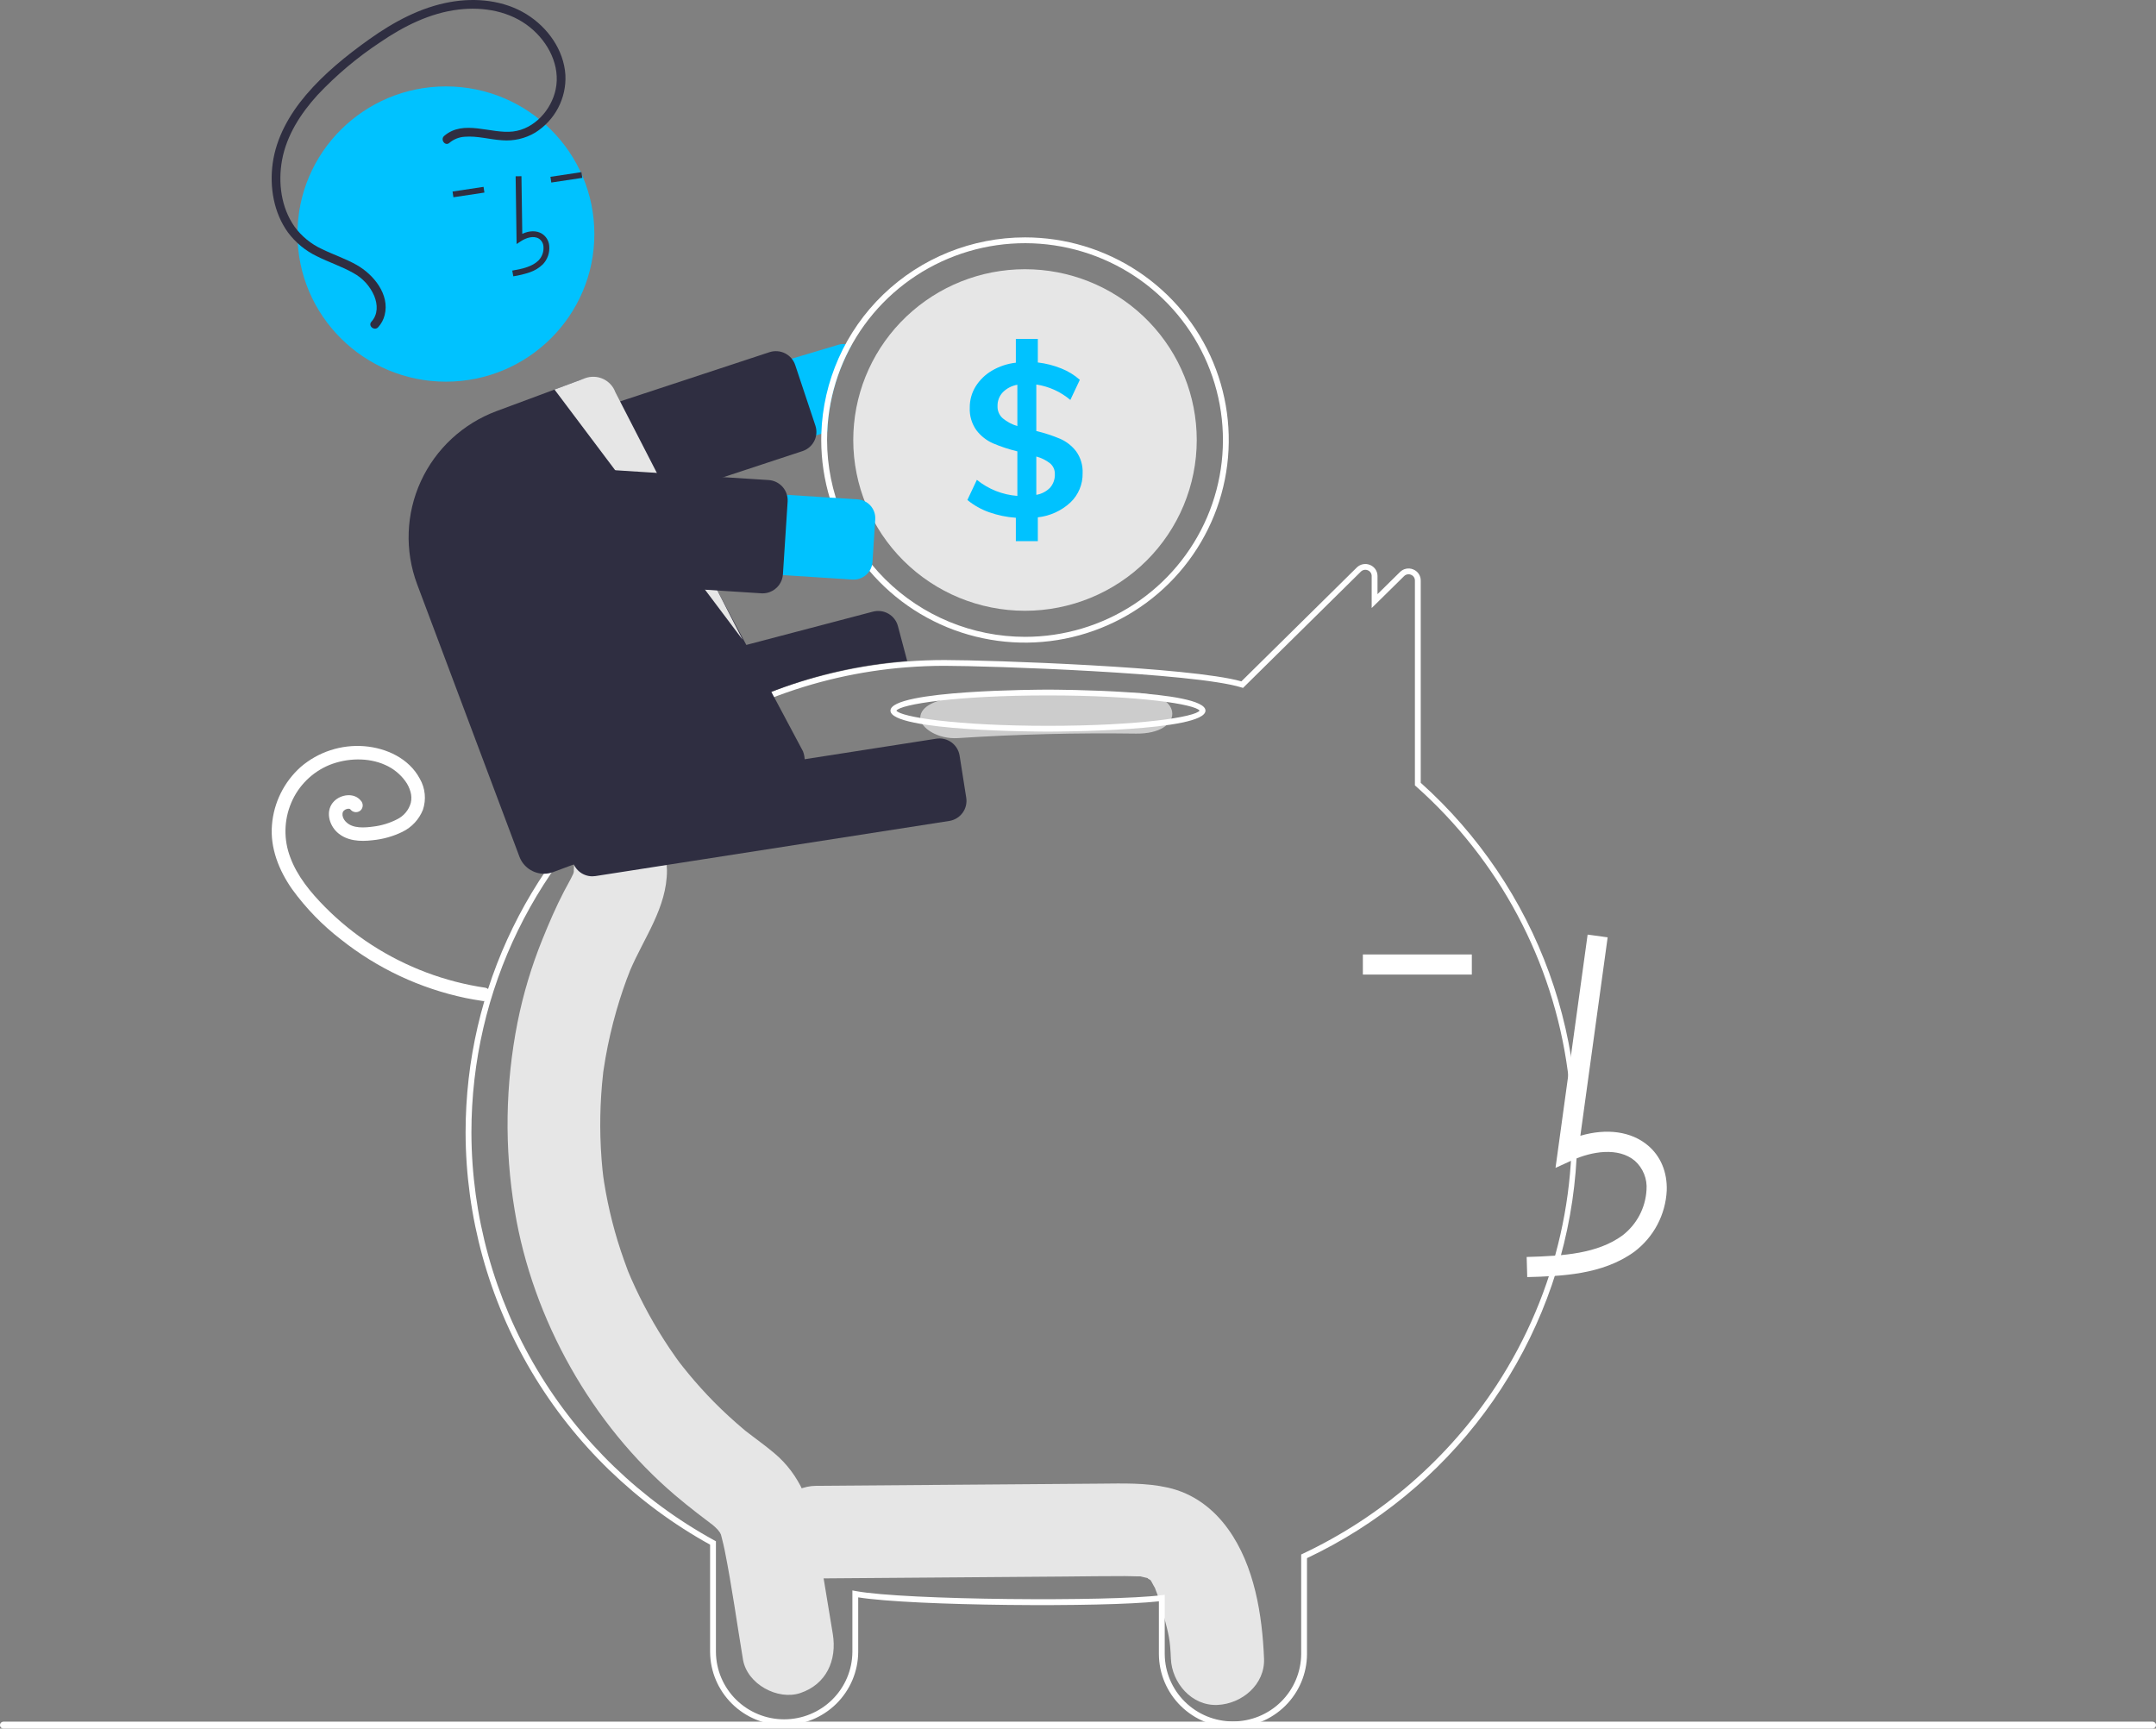 <svg width="222" height="178" viewBox="0 0 222 178" fill="none" xmlns="http://www.w3.org/2000/svg">
<rect x="0" y="0" width="222" height="178" fill="#808080" stroke="none"/>
<g clip-path="url(#clip0_1_14073)">
<path d="M126.469 157.471C124.934 155.334 122.856 153.769 120.244 153.184C117.965 152.674 115.623 152.761 113.307 152.778L84.026 153.003C81.519 153.022 79.114 155.183 79.231 157.772C79.346 160.34 81.338 162.562 84.026 162.541C92.604 162.475 101.181 162.41 109.758 162.344C111.78 162.328 113.804 162.292 115.826 162.299C116.28 162.3 116.732 162.324 117.186 162.329C117.296 162.33 117.375 162.329 117.431 162.327C117.445 162.331 117.457 162.335 117.475 162.34C117.712 162.405 117.955 162.449 118.193 162.511C118.109 162.513 118.347 162.661 118.467 162.711C118.483 162.743 118.518 162.8 118.576 162.888C118.658 163.04 118.899 163.502 118.909 163.487C119.272 164.399 119.571 165.334 119.804 166.287C120.362 168.387 120.484 168.827 120.564 170.797C120.666 173.287 122.698 175.685 125.36 175.566C127.871 175.455 130.264 173.467 130.156 170.797C129.972 166.298 129.178 161.244 126.469 157.471Z" fill="#E6E6E6"/>
<path d="M85.749 168.236C85.199 164.922 84.66 161.605 84.099 158.293C83.53 154.932 82.369 151.855 79.739 149.65C79.036 149.06 78.308 148.51 77.576 147.962C77.319 147.769 77.062 147.576 76.808 147.379C76.793 147.367 76.783 147.36 76.77 147.349C76.742 147.326 76.708 147.297 76.663 147.259C75.567 146.337 74.508 145.373 73.499 144.349C72.604 143.439 71.747 142.491 70.929 141.504C70.725 141.257 70.523 141.009 70.324 140.758C70.29 140.715 70.106 140.478 69.984 140.323C69.871 140.168 69.665 139.889 69.63 139.84C69.397 139.513 69.169 139.183 68.945 138.85C67.417 136.574 66.095 134.168 64.992 131.662C64.883 131.413 64.776 131.163 64.672 130.911C64.644 130.834 64.608 130.736 64.56 130.605C64.338 129.997 64.116 129.39 63.913 128.775C63.481 127.47 63.11 126.145 62.8 124.8C62.646 124.137 62.508 123.469 62.385 122.799C62.322 122.454 62.263 122.108 62.207 121.762C62.198 121.705 62.145 121.331 62.113 121.12C62.089 120.908 62.046 120.532 62.04 120.474C62.005 120.125 61.974 119.776 61.946 119.426C61.885 118.639 61.844 117.851 61.822 117.062C61.785 115.658 61.81 114.255 61.898 112.852C61.947 112.064 62.018 111.278 62.106 110.493C62.111 110.445 62.115 110.406 62.119 110.372C62.124 110.337 62.13 110.297 62.138 110.247C62.202 109.814 62.27 109.381 62.346 108.949C62.633 107.31 63.008 105.687 63.467 104.086C63.684 103.33 63.92 102.579 64.175 101.834C64.288 101.504 64.406 101.175 64.526 100.847C64.519 100.868 64.881 99.948 64.885 99.917C66.323 96.54 68.673 93.462 68.677 89.626C68.679 87.028 66.469 84.54 63.881 84.66C62.59 84.709 61.369 85.253 60.475 86.18C59.58 87.106 59.082 88.341 59.085 89.626C59.085 89.684 59.085 89.734 59.085 89.782C59.061 89.863 59.041 89.93 59.022 89.99C58.742 90.596 58.399 91.171 58.091 91.762C57.249 93.378 56.53 95.048 55.847 96.742C54.729 99.501 53.873 102.358 53.29 105.275C52.024 111.668 51.926 118.235 53 124.662C54.86 135.933 60.991 146.722 69.516 153.974C70.256 154.603 71.014 155.211 71.779 155.807C72.095 156.054 72.414 156.296 72.735 156.536C72.887 156.65 73.515 157.142 73.239 156.904C73.833 157.408 74.083 157.662 74.236 158.033C74.258 158.119 74.288 158.235 74.329 158.394C74.436 158.813 74.538 159.231 74.623 159.656C75.365 163.367 75.881 167.141 76.501 170.876C76.927 173.443 80.104 175.113 82.4 174.344C85.072 173.449 86.206 170.986 85.749 168.236Z" fill="#E6E6E6"/>
<path d="M126.955 177.863C124.941 177.868 123.007 177.078 121.578 175.667C120.148 174.256 119.34 172.339 119.33 170.336V164.896C113.603 165.534 93.99 165.386 88.369 164.488V170.119C88.353 172.12 87.543 174.034 86.115 175.444C84.687 176.854 82.756 177.645 80.743 177.645C78.731 177.645 76.8 176.854 75.372 175.444C73.944 174.034 73.133 172.12 73.118 170.119V159.063C65.504 154.856 59.157 148.705 54.731 141.244C50.305 133.784 47.961 125.283 47.941 116.621C47.941 101.768 54.71 87.913 66.512 78.607C74.186 72.536 83.509 68.885 93.284 68.123C94.611 68.02 95.946 67.967 97.252 67.967C101.854 67.967 122.615 68.674 127.824 70.164L139.701 58.444C139.876 58.269 140.099 58.15 140.342 58.102C140.585 58.054 140.837 58.079 141.065 58.173C141.295 58.265 141.493 58.423 141.631 58.627C141.769 58.832 141.842 59.074 141.84 59.32V61.184L144.153 58.906C144.327 58.731 144.55 58.612 144.792 58.564C145.035 58.515 145.287 58.54 145.515 58.635C145.746 58.726 145.943 58.884 146.082 59.089C146.22 59.294 146.293 59.535 146.291 59.782V80.607C152.251 85.95 156.793 92.673 159.516 100.18C162.238 107.686 163.057 115.745 161.899 123.641C160.74 131.538 157.641 139.028 152.876 145.449C148.111 151.869 141.827 157.022 134.58 160.45V170.336C134.57 172.339 133.762 174.256 132.333 175.667C130.903 177.078 128.969 177.868 126.955 177.863ZM119.93 164.22V170.336C119.945 172.179 120.692 173.942 122.008 175.24C123.324 176.538 125.102 177.266 126.955 177.266C128.809 177.266 130.587 176.538 131.903 175.24C133.219 173.942 133.966 172.179 133.981 170.336V160.073L134.152 159.992C142.283 156.155 149.185 150.152 154.093 142.65C160.347 133.076 162.948 121.593 161.425 110.277C159.902 98.962 154.356 88.563 145.791 80.962L145.691 80.873V59.782C145.693 59.654 145.656 59.528 145.584 59.422C145.512 59.316 145.409 59.234 145.289 59.187C145.17 59.136 145.038 59.123 144.91 59.148C144.783 59.173 144.666 59.236 144.575 59.328L141.24 62.613V59.32C141.242 59.192 141.205 59.066 141.133 58.96C141.061 58.853 140.958 58.772 140.838 58.725C140.718 58.675 140.586 58.661 140.459 58.686C140.331 58.712 140.214 58.775 140.123 58.867L127.991 70.839L127.819 70.785C122.977 69.278 101.889 68.563 97.252 68.563C95.962 68.563 94.643 68.615 93.332 68.718C83.675 69.47 74.465 73.077 66.885 79.074C55.227 88.266 48.541 101.951 48.541 116.621C48.561 125.207 50.892 133.63 55.292 141.017C59.692 148.404 66.001 154.484 73.563 158.627L73.718 158.712V170.119C73.733 171.962 74.48 173.724 75.796 175.022C77.112 176.319 78.89 177.048 80.743 177.048C82.597 177.048 84.375 176.319 85.691 175.022C87.007 173.724 87.754 171.962 87.769 170.119V163.774L88.124 163.84C93.176 164.786 114.45 164.935 119.591 164.264L119.93 164.22Z" fill="white"/>
<path d="M86.319 35.505L53.127 45.425C52.071 45.742 51.185 46.462 50.663 47.428C50.142 48.395 50.027 49.527 50.344 50.577C50.661 51.628 51.385 52.51 52.356 53.03C53.327 53.55 54.465 53.665 55.522 53.351L84.568 44.668L85.177 44.486C85.3 41.368 86.15 38.321 87.662 35.586C87.472 35.501 87.269 35.449 87.062 35.431C86.812 35.407 86.559 35.432 86.319 35.505Z" fill="#00C2FF"/>
<path d="M54.949 55.466C54.508 55.465 54.079 55.326 53.722 55.069C53.365 54.813 53.098 54.451 52.959 54.035L50.884 47.806C50.797 47.546 50.763 47.272 50.783 46.998C50.803 46.725 50.877 46.459 51.001 46.214C51.124 45.969 51.295 45.751 51.504 45.571C51.712 45.392 51.954 45.256 52.216 45.169L79.23 36.266C79.492 36.18 79.768 36.146 80.043 36.166C80.317 36.185 80.586 36.259 80.832 36.382C81.078 36.505 81.298 36.675 81.478 36.882C81.658 37.09 81.795 37.33 81.882 37.59L83.957 43.819C84.13 44.331 84.096 44.89 83.861 45.377C83.626 45.865 83.21 46.242 82.701 46.429C82.676 46.439 82.65 46.448 82.625 46.456L55.611 55.359C55.398 55.43 55.174 55.466 54.949 55.466Z" fill="#2F2E41"/>
<path d="M105.543 24.445C100.091 24.447 94.853 26.559 90.939 30.334C87.025 34.109 84.741 39.25 84.571 44.669C84.565 44.881 84.562 45.096 84.562 45.31C84.562 49.437 85.793 53.471 88.098 56.902C90.404 60.333 93.681 63.008 97.514 64.587C101.348 66.166 105.567 66.579 109.637 65.774C113.706 64.969 117.445 62.982 120.379 60.064C123.313 57.146 125.312 53.428 126.121 49.381C126.931 45.333 126.515 41.138 124.927 37.326C123.339 33.513 120.65 30.254 117.2 27.962C113.749 25.669 109.693 24.445 105.543 24.445ZM105.543 65.579C100.14 65.573 94.959 63.436 91.138 59.636C87.317 55.836 85.168 50.684 85.162 45.31C85.162 45.033 85.168 44.759 85.18 44.487C85.342 40.517 86.674 36.682 89.011 33.459C91.348 30.235 94.586 27.766 98.322 26.358C102.058 24.95 106.129 24.665 110.027 25.539C113.924 26.413 117.478 28.407 120.245 31.273C123.013 34.14 124.872 37.752 125.591 41.66C126.311 45.569 125.86 49.602 124.293 53.257C122.726 56.913 120.114 60.03 116.78 62.22C113.447 64.411 109.539 65.579 105.543 65.579Z" fill="white"/>
<path d="M123.227 45.309C123.227 49.973 121.364 54.446 118.048 57.744C114.731 61.042 110.233 62.895 105.543 62.895C100.853 62.895 96.355 61.042 93.039 57.744C89.722 54.446 87.859 49.973 87.859 45.309C87.859 44.751 87.886 44.203 87.937 43.66C88.363 39.159 90.516 34.994 93.95 32.03C97.382 29.065 101.832 27.53 106.373 27.742C110.914 27.954 115.199 29.898 118.338 33.169C121.476 36.44 123.227 40.787 123.227 45.309Z" fill="#E6E6E6"/>
<path d="M110.81 46.478C110.381 45.918 109.818 45.474 109.171 45.188C108.373 44.853 107.549 44.584 106.707 44.383V39.596C108.001 39.79 109.215 40.34 110.211 41.185L111.188 39.113C110.626 38.615 109.981 38.219 109.281 37.942C108.506 37.63 107.693 37.422 106.863 37.325V34.898H104.6V37.349C103.726 37.446 102.883 37.728 102.127 38.174C101.444 38.576 100.869 39.137 100.451 39.808C100.053 40.462 99.846 41.215 99.855 41.981C99.816 42.81 100.058 43.629 100.541 44.306C100.987 44.892 101.575 45.355 102.25 45.653C103.06 45.997 103.899 46.273 104.756 46.478V51.066C103.229 50.951 101.773 50.374 100.586 49.411L99.609 51.486C100.273 52.032 101.028 52.457 101.839 52.744C102.729 53.06 103.658 53.253 104.6 53.316V55.722H106.863V53.272C108.12 53.135 109.298 52.597 110.223 51.739C110.63 51.351 110.951 50.883 111.167 50.365C111.383 49.847 111.488 49.29 111.476 48.729C111.513 47.926 111.279 47.133 110.81 46.478ZM104.756 43.876C104.204 43.71 103.692 43.437 103.248 43.072C103.072 42.916 102.933 42.723 102.841 42.508C102.749 42.293 102.705 42.06 102.715 41.826C102.698 41.295 102.894 40.779 103.26 40.392C103.665 39.986 104.188 39.716 104.756 39.62V43.876ZM108.128 50.219C107.745 50.609 107.247 50.867 106.707 50.956V47.009C107.223 47.147 107.707 47.387 108.128 47.715C108.287 47.851 108.414 48.02 108.498 48.211C108.583 48.402 108.623 48.61 108.616 48.818C108.637 49.33 108.462 49.83 108.128 50.219Z" fill="#00C2FF"/>
<path d="M55.913 80.707C55.45 80.706 55 80.553 54.633 80.272C54.266 79.991 54.002 79.598 53.883 79.152L52.753 74.899C52.611 74.364 52.689 73.796 52.968 73.318C53.248 72.84 53.707 72.492 54.244 72.35L89.894 62.982C90.431 62.842 91.003 62.92 91.484 63.199C91.964 63.477 92.314 63.934 92.457 64.468L93.414 68.071L93.234 68.085C84.091 68.792 75.343 72.089 68.025 77.585L67.973 77.61L56.446 80.638C56.272 80.684 56.093 80.707 55.913 80.707Z" fill="#2F2E41"/>
<path d="M50.007 101.717C45.825 101.103 41.825 99.599 38.281 97.308C36.525 96.174 34.899 94.852 33.433 93.365C31.986 91.898 30.602 90.229 29.885 88.275C29.196 86.466 29.231 84.463 29.984 82.68C30.727 80.908 32.147 79.501 33.931 78.768C35.727 78.056 37.896 77.98 39.643 78.759C40.475 79.122 41.196 79.699 41.73 80.43C41.979 80.767 42.163 81.147 42.273 81.55C42.375 81.916 42.385 82.301 42.3 82.671C42.197 83.04 42.017 83.383 41.77 83.678C41.523 83.972 41.216 84.21 40.869 84.377C40.105 84.766 39.278 85.017 38.426 85.118C37.568 85.234 36.337 85.34 35.648 84.656C35.506 84.52 35.394 84.357 35.32 84.175C35.269 84.037 35.251 83.888 35.269 83.741C35.259 83.806 35.31 83.6 35.307 83.608C35.296 83.639 35.249 83.713 35.316 83.599C35.337 83.561 35.361 83.525 35.386 83.491C35.363 83.52 35.313 83.569 35.403 83.485C35.477 83.405 35.571 83.346 35.677 83.317C35.718 83.305 35.76 83.295 35.802 83.284C35.908 83.255 35.697 83.285 35.805 83.282C35.846 83.281 35.889 83.282 35.93 83.28C36.036 83.275 35.826 83.251 35.927 83.276C35.967 83.286 36.006 83.296 36.045 83.308C36.129 83.335 35.985 83.246 36.042 83.312C36.109 83.39 35.972 83.237 36.048 83.312C36.086 83.349 36.122 83.388 36.155 83.43C36.288 83.56 36.466 83.632 36.652 83.632C36.838 83.632 37.017 83.56 37.149 83.43C37.277 83.297 37.348 83.12 37.348 82.936C37.348 82.752 37.277 82.575 37.149 82.442C36.456 81.588 35.088 81.799 34.387 82.52C33.493 83.441 33.847 84.9 34.716 85.703C35.7 86.612 37.094 86.676 38.361 86.523C39.43 86.421 40.473 86.128 41.438 85.658C42.398 85.189 43.148 84.383 43.544 83.396C43.722 82.87 43.787 82.311 43.732 81.758C43.678 81.204 43.505 80.669 43.227 80.186C42.109 78.097 39.795 77.025 37.507 76.84C36.329 76.748 35.145 76.889 34.022 77.256C32.9 77.622 31.861 78.207 30.967 78.975C29.244 80.517 28.183 82.66 28.003 84.958C27.804 87.342 28.734 89.656 30.089 91.58C31.509 93.534 33.202 95.276 35.119 96.752C38.865 99.727 43.26 101.788 47.95 102.771C48.508 102.885 49.069 102.983 49.633 103.065C49.813 103.108 50.002 103.082 50.163 102.991C50.323 102.9 50.443 102.752 50.498 102.577C50.546 102.398 50.521 102.208 50.429 102.047C50.338 101.886 50.186 101.768 50.007 101.717Z" fill="white"/>
<path d="M116.963 71.351C110.836 71.265 104.728 71.42 98.639 71.815C96.558 71.95 94.758 72.682 94.758 73.911C94.758 74.939 96.544 76.143 98.639 76.007C104.725 75.612 110.833 75.457 116.963 75.543C121.96 75.613 121.957 71.421 116.963 71.351Z" fill="#CCCCCC"/>
<path d="M107.908 75.338C107.246 75.338 91.691 75.314 91.691 73.177C91.691 71.04 107.246 71.016 107.908 71.016C108.57 71.016 124.125 71.04 124.125 73.177C124.125 75.314 108.57 75.338 107.908 75.338ZM92.3 73.177C92.725 73.825 98.443 74.742 107.908 74.742C117.374 74.742 123.091 73.825 123.517 73.177C123.091 72.529 117.374 71.612 107.908 71.612C98.443 71.612 92.725 72.529 92.3 73.177Z" fill="white"/>
<path d="M157.257 131.508C160.701 131.413 164.986 131.294 168.287 128.896C169.271 128.152 170.078 127.204 170.654 126.117C171.23 125.031 171.56 123.832 171.621 122.605C171.688 120.711 171 119.058 169.683 117.951C167.959 116.502 165.441 116.162 162.727 116.956L165.538 96.523L163.475 96.242L160.169 120.263L161.893 119.476C163.891 118.565 166.634 118.101 168.338 119.533C168.757 119.908 169.083 120.373 169.291 120.893C169.499 121.414 169.584 121.975 169.539 122.533C169.488 123.446 169.241 124.337 168.813 125.146C168.385 125.956 167.786 126.664 167.059 127.223C164.489 129.089 161.073 129.33 157.199 129.437L157.257 131.508Z" fill="white"/>
<path d="M151.551 98.285H140.332V100.357H151.551V98.285Z" fill="white"/>
<path d="M60.99 90.238C60.491 90.237 60.008 90.058 59.629 89.735C59.25 89.412 58.999 88.965 58.921 88.475L58.236 84.128C58.15 83.582 58.286 83.023 58.614 82.576C58.942 82.129 59.434 81.83 59.984 81.744L96.41 76.068C96.96 75.983 97.521 76.118 97.97 76.444C98.42 76.77 98.721 77.26 98.808 77.806L99.493 82.153C99.578 82.699 99.442 83.257 99.114 83.704C98.787 84.151 98.294 84.451 97.745 84.537L61.318 90.213C61.21 90.23 61.1 90.238 60.99 90.238Z" fill="#2F2E41"/>
<path d="M45.915 39.302C54.357 39.302 61.201 32.496 61.201 24.1C61.201 15.704 54.357 8.898 45.915 8.898C37.473 8.898 30.629 15.704 30.629 24.1C30.629 32.496 37.473 39.302 45.915 39.302Z" fill="#00C2FF"/>
<path d="M54.569 28.035C55.057 27.865 55.504 27.593 55.878 27.237C56.125 26.984 56.314 26.679 56.431 26.346C56.547 26.012 56.589 25.657 56.553 25.305C56.533 25.054 56.454 24.812 56.323 24.597C56.193 24.381 56.014 24.199 55.8 24.064C55.247 23.725 54.516 23.738 53.778 24.078L53.693 18.145L53.094 18.153L53.194 25.129L53.65 24.831C54.179 24.487 54.939 24.237 55.486 24.572C55.622 24.66 55.735 24.779 55.816 24.918C55.898 25.057 55.947 25.213 55.958 25.373C55.983 25.635 55.951 25.899 55.864 26.148C55.778 26.397 55.638 26.624 55.455 26.814C54.806 27.455 53.844 27.67 52.746 27.866L52.852 28.453C53.436 28.365 54.01 28.225 54.569 28.035Z" fill="#2F2E41"/>
<path d="M59.868 17.726L56.676 18.207L56.766 18.796L59.958 18.316L59.868 17.726Z" fill="#2F2E41"/>
<path d="M49.79 19.242L46.598 19.723L46.687 20.312L49.88 19.831L49.79 19.242Z" fill="#2F2E41"/>
<path d="M56.017 89.973C55.468 89.972 54.931 89.804 54.48 89.492C54.028 89.181 53.683 88.74 53.489 88.228L42.95 60.159C41.662 56.716 41.799 52.906 43.332 49.565C44.865 46.223 47.669 43.622 51.128 42.334L59.697 39.151C60.029 39.027 60.382 38.97 60.735 38.982C61.089 38.994 61.437 39.076 61.759 39.222C62.08 39.365 62.369 39.57 62.61 39.825C62.851 40.08 63.038 40.381 63.16 40.709L82.683 77.366C82.81 77.697 82.87 78.049 82.859 78.403C82.849 78.756 82.768 79.104 82.621 79.427C82.475 79.749 82.266 80.04 82.006 80.281C81.746 80.523 81.441 80.711 81.108 80.835L56.96 89.802C56.658 89.915 56.339 89.973 56.017 89.973Z" fill="#2F2E41"/>
<path d="M57.098 40.115L76.469 65.876L63.361 40.385C63.253 40.088 63.087 39.815 62.872 39.581C62.658 39.347 62.399 39.158 62.111 39.024C61.823 38.89 61.511 38.814 61.194 38.799C60.876 38.785 60.558 38.833 60.259 38.941L57.098 40.115Z" fill="#E6E6E6"/>
<path d="M87.769 59.68L53.182 57.465C52.636 57.43 52.104 57.288 51.613 57.049C51.123 56.809 50.685 56.476 50.325 56.068C49.964 55.66 49.688 55.185 49.511 54.67C49.335 54.156 49.263 53.612 49.298 53.07C49.333 52.528 49.475 51.998 49.716 51.511C49.957 51.023 50.292 50.588 50.703 50.229C51.113 49.87 51.59 49.596 52.108 49.42C52.625 49.245 53.171 49.173 53.717 49.208L88.303 51.423C88.559 51.44 88.808 51.506 89.038 51.618C89.268 51.73 89.473 51.886 89.642 52.078C89.811 52.269 89.94 52.491 90.022 52.732C90.105 52.973 90.139 53.227 90.123 53.481L89.838 57.871C89.805 58.384 89.568 58.863 89.18 59.202C88.792 59.541 88.284 59.713 87.769 59.68Z" fill="#00C2FF"/>
<path d="M78.525 61.1C78.479 61.1 78.434 61.099 78.388 61.096L49.987 59.277C49.712 59.259 49.443 59.188 49.196 59.067C48.948 58.946 48.728 58.778 48.546 58.572C48.364 58.366 48.224 58.127 48.136 57.868C48.047 57.608 48.01 57.334 48.028 57.06L48.513 49.562C48.531 49.288 48.603 49.021 48.724 48.775C48.846 48.529 49.015 48.309 49.222 48.129C49.429 47.948 49.67 47.809 49.931 47.721C50.191 47.633 50.467 47.596 50.742 47.614L79.143 49.433C79.698 49.469 80.216 49.723 80.583 50.138C80.951 50.554 81.137 51.097 81.102 51.649L80.616 59.148C80.59 59.55 80.447 59.935 80.205 60.259C79.963 60.582 79.633 60.828 79.254 60.969C79.021 61.056 78.774 61.1 78.525 61.1Z" fill="#2F2E41"/>
<path d="M45.741 13.992C47.752 12.272 50.513 13.81 52.819 13.541C55.026 13.283 56.768 11.315 57.213 9.224C57.732 6.785 56.459 4.341 54.582 2.82C52.527 1.154 49.801 0.676 47.218 0.984C44.257 1.337 41.55 2.71 39.12 4.37C36.775 5.922 34.618 7.74 32.693 9.785C30.97 11.679 29.509 13.935 29.043 16.483C28.619 18.798 28.943 21.364 30.319 23.325C31.049 24.33 32.027 25.132 33.159 25.652C34.339 26.228 35.598 26.64 36.741 27.292C38.47 28.277 40.15 30.32 39.608 32.446C39.492 32.91 39.263 33.339 38.941 33.694C38.554 34.121 37.857 33.557 38.244 33.129C38.926 32.377 38.899 31.374 38.536 30.476C38.104 29.464 37.34 28.628 36.368 28.105C35.171 27.425 33.85 27.005 32.623 26.385C31.449 25.819 30.43 24.979 29.652 23.936C28.184 21.907 27.745 19.267 28.078 16.824C28.438 14.181 29.804 11.779 31.516 9.766C33.379 7.575 35.668 5.721 38.006 4.055C40.514 2.267 43.286 0.756 46.353 0.21C49.012 -0.264 51.894 0.028 54.218 1.468C56.389 2.813 58.053 5.127 58.218 7.712C58.278 8.888 58.021 10.059 57.474 11.104C56.927 12.149 56.111 13.03 55.108 13.656C54.079 14.268 52.883 14.544 51.688 14.444C50.411 14.363 49.132 13.974 47.847 14.082C47.265 14.117 46.711 14.34 46.268 14.716C45.828 15.092 45.305 14.364 45.741 13.992Z" fill="#2F2E41"/>
<path d="M221.642 177.999H0.356C0.261 177.999 0.171 177.961 0.104 177.895C0.037 177.828 0 177.738 0 177.644C0 177.55 0.037 177.46 0.104 177.393C0.171 177.327 0.261 177.289 0.356 177.289H221.642C221.737 177.289 221.828 177.326 221.894 177.393C221.961 177.46 221.999 177.55 221.999 177.644C221.999 177.738 221.961 177.828 221.894 177.895C221.828 177.961 221.737 177.999 221.642 177.999Z" fill="white"/>
</g>
<defs>
<clipPath id="clip0_1_14073">
<rect width="222" height="178" fill="white"/>
</clipPath>
</defs>
</svg>
